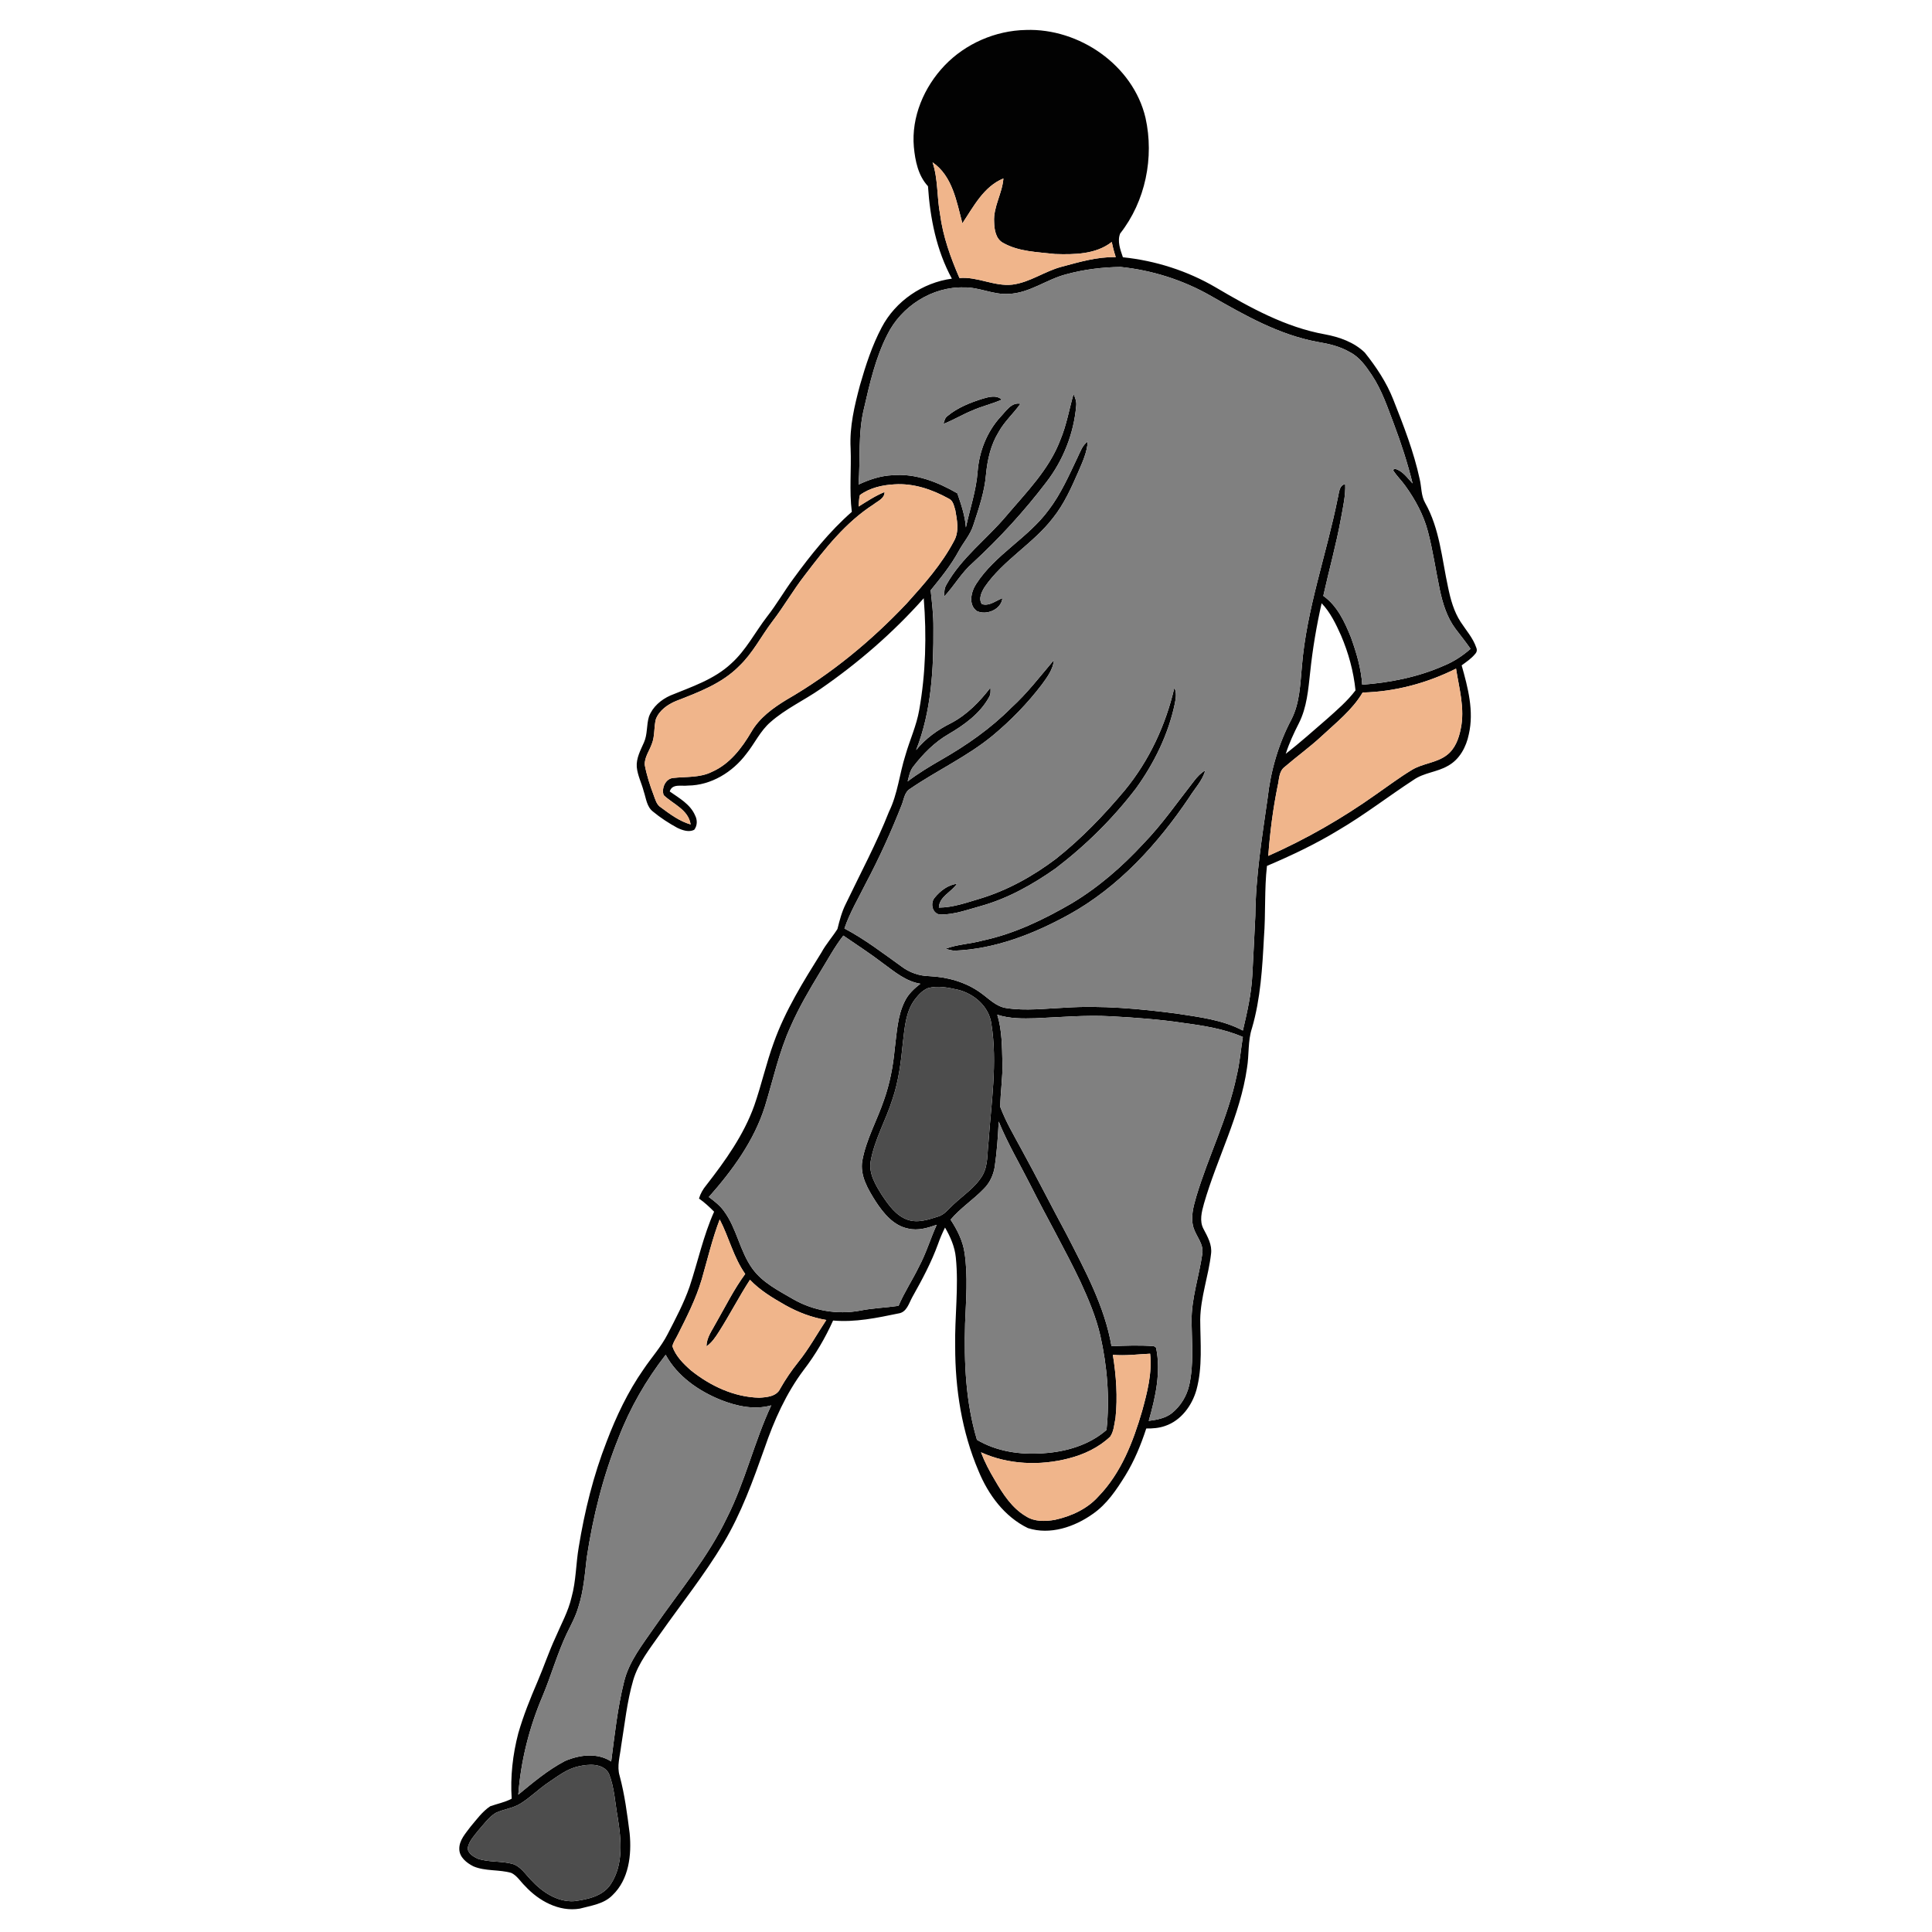 <?xml version="1.0" encoding="UTF-8" ?>
<!DOCTYPE svg PUBLIC "-//W3C//DTD SVG 1.1//EN" "http://www.w3.org/Graphics/SVG/1.1/DTD/svg11.dtd">
<svg width="1000pt" height="1000pt" viewBox="0 0 1000 1000" version="1.1" xmlns="http://www.w3.org/2000/svg">
	<g id="#020202ff">
		<path fill="#020202" opacity="1.00"
			d=" M 488.93 33.89 C 499.79 22.53 515.28 15.82 530.98 15.51 C 558.53 14.53 586.46 33.68 592.90 60.94 C 597.50 81.49 592.88 104.22 579.80 120.85 C 578.19 124.84 579.90 129.29 581.21 133.16 C 598.09 134.91 614.64 140.18 629.29 148.78 C 646.95 159.18 665.35 169.39 685.75 173.05 C 693.22 174.43 700.87 177.11 706.41 182.49 C 712.34 189.93 717.69 197.96 721.18 206.86 C 726.49 220.27 731.77 233.80 734.82 247.95 C 735.83 252.04 735.50 256.54 737.65 260.31 C 745.18 273.64 746.31 289.22 749.50 303.91 C 750.79 310.17 752.50 316.50 756.03 321.91 C 758.84 326.25 762.43 330.21 764.11 335.19 C 764.64 336.46 764.42 337.58 763.46 338.56 C 761.54 340.92 758.96 342.59 756.55 344.39 C 759.80 355.90 763.00 368.04 760.27 380.01 C 758.94 386.59 755.48 393.13 749.40 396.42 C 743.83 399.67 737.00 399.91 731.67 403.66 C 718.57 412.20 706.18 421.85 692.66 429.76 C 680.90 436.91 668.44 442.81 655.78 448.19 C 654.38 460.44 655.17 472.79 654.22 485.07 C 653.39 500.88 652.48 516.84 648.03 532.14 C 645.81 538.81 646.60 545.95 645.44 552.82 C 641.93 577.34 629.96 599.40 623.17 622.99 C 622.01 627.20 620.72 631.97 622.92 636.07 C 625.02 640.08 627.48 644.29 626.83 649.02 C 625.53 660.42 621.40 671.42 621.23 682.98 C 621.29 695.10 622.52 707.50 619.29 719.36 C 617.00 727.49 611.34 735.27 603.10 738.05 C 599.96 739.18 596.60 739.42 593.30 739.38 C 590.56 747.80 587.17 756.05 582.54 763.61 C 577.93 771.04 572.94 778.56 565.63 783.61 C 556.13 790.36 543.53 794.64 532.04 790.94 C 519.92 785.07 511.51 773.61 506.49 761.38 C 497.84 741.10 494.38 718.93 494.40 696.97 C 494.10 681.60 496.30 666.22 494.73 650.88 C 494.20 645.33 491.92 640.15 489.14 635.38 C 487.78 638.12 486.56 640.93 485.55 643.82 C 482.08 653.41 477.25 662.42 472.26 671.29 C 470.45 674.52 469.35 679.26 465.02 679.84 C 453.92 682.13 442.61 684.53 431.21 683.50 C 427.14 692.54 422.09 701.16 416.05 709.02 C 406.90 721.19 400.63 735.23 395.73 749.57 C 389.76 766.35 383.71 783.23 374.53 798.58 C 364.69 815.05 352.69 830.07 341.66 845.74 C 336.41 853.29 330.40 860.66 327.76 869.63 C 324.50 880.81 323.37 892.44 321.48 903.89 C 320.92 908.93 319.20 914.14 320.73 919.17 C 323.35 928.91 324.64 938.96 325.91 948.95 C 327.00 960.07 325.52 972.83 317.03 980.94 C 312.58 985.53 305.96 986.33 300.07 987.91 C 289.37 989.68 278.84 983.89 271.77 976.19 C 269.41 973.94 267.68 970.87 264.67 969.42 C 258.26 967.56 251.22 968.65 245.00 966.00 C 241.52 964.23 237.73 961.27 237.73 956.99 C 237.67 952.45 241.00 948.96 243.52 945.53 C 246.70 941.79 249.64 937.62 253.79 934.89 C 257.48 933.60 261.37 932.85 264.85 931.00 C 264.09 919.64 265.38 908.19 268.25 897.19 C 270.89 887.99 274.48 879.09 278.26 870.30 C 281.48 862.78 284.07 855.00 287.51 847.57 C 290.43 840.69 294.15 834.09 295.83 826.75 C 298.19 818.30 298.07 809.46 299.54 800.86 C 302.58 782.18 307.14 763.67 314.05 746.02 C 318.99 733.03 325.00 720.37 332.96 708.95 C 337.08 702.76 342.17 697.22 345.56 690.56 C 349.71 682.52 353.98 674.50 356.95 665.93 C 361.22 653.03 364.06 639.61 369.62 627.17 C 367.18 624.71 364.65 622.34 361.80 620.37 C 362.53 617.83 363.86 615.52 365.54 613.50 C 375.42 600.80 384.97 587.48 390.42 572.20 C 394.16 561.47 396.60 550.32 400.51 539.65 C 406.44 523.01 415.85 507.96 425.15 493.05 C 427.51 488.71 430.83 485.00 433.46 480.85 C 434.57 476.39 435.72 471.91 437.81 467.79 C 445.39 451.96 453.71 436.47 460.15 420.11 C 464.68 410.89 465.56 400.54 468.66 390.86 C 470.89 383.03 474.39 375.57 475.78 367.51 C 479.17 348.45 479.66 328.93 478.12 309.65 C 462.32 327.44 444.22 343.12 424.65 356.63 C 416.15 362.51 406.60 366.88 398.81 373.75 C 393.49 378.32 390.60 384.87 386.25 390.25 C 379.19 399.65 368.06 406.52 356.09 406.61 C 352.77 407.05 347.92 405.45 346.65 409.67 C 351.57 413.13 357.34 416.29 359.80 422.11 C 361.02 424.46 360.96 427.38 359.31 429.52 C 356.52 430.90 353.24 429.75 350.61 428.50 C 346.16 426.08 341.87 423.29 337.96 420.06 C 334.75 417.57 334.42 413.25 333.22 409.68 C 332.13 405.42 330.01 401.42 329.59 397.01 C 329.25 392.43 331.55 388.31 333.32 384.27 C 335.21 380.07 334.56 375.30 335.89 370.96 C 337.75 365.88 342.17 362.13 347.01 359.98 C 357.96 355.49 369.68 351.69 378.50 343.42 C 386.19 336.52 390.86 327.14 397.11 319.06 C 401.99 312.83 405.91 305.93 410.62 299.58 C 419.67 287.18 429.33 275.07 440.90 264.93 C 439.53 254.01 440.72 242.96 440.27 231.99 C 439.67 220.87 442.29 209.95 445.14 199.30 C 448.08 189.07 451.38 178.86 456.38 169.43 C 463.51 155.85 477.53 146.27 492.69 144.23 C 484.71 129.60 481.40 112.89 480.32 96.39 C 475.23 90.92 473.69 83.26 473.01 76.06 C 471.64 60.53 478.31 45.02 488.93 33.89 M 482.69 84.03 C 485.60 92.70 484.89 101.99 486.58 110.89 C 488.07 122.37 492.02 133.33 496.61 143.90 C 505.99 143.09 514.62 148.36 523.98 147.32 C 533.04 146.17 540.58 140.47 549.29 138.13 C 558.52 135.65 567.85 132.87 577.51 133.08 C 576.66 130.51 575.98 127.89 575.45 125.24 C 567.20 131.72 556.03 131.80 546.05 131.48 C 537.04 130.43 527.39 130.32 519.29 125.76 C 515.38 123.71 514.66 118.89 514.56 114.91 C 514.08 107.03 518.79 100.12 519.36 92.37 C 509.15 96.56 503.93 106.92 498.12 115.59 C 495.14 104.35 493.00 91.09 482.69 84.03 M 552.00 141.94 C 541.72 144.53 532.89 151.78 522.01 152.12 C 514.12 152.65 506.85 148.60 499.01 148.77 C 482.49 148.27 466.53 158.55 459.27 173.23 C 453.19 185.18 450.19 198.37 447.22 211.35 C 444.02 224.27 445.41 237.67 444.37 250.82 C 449.92 248.21 455.84 246.22 462.02 245.96 C 473.90 244.93 485.42 249.50 495.52 255.34 C 497.50 261.08 499.50 266.90 499.95 273.00 C 502.02 263.34 505.31 253.91 506.02 243.99 C 506.86 233.63 510.79 223.56 517.81 215.82 C 520.62 212.93 523.51 208.03 528.17 208.99 C 524.58 214.06 519.80 218.24 516.81 223.76 C 512.78 230.32 511.09 237.98 510.36 245.56 C 509.62 254.60 506.61 263.22 503.81 271.78 C 502.25 276.80 498.65 280.73 496.19 285.28 C 492.22 292.60 486.96 299.09 481.72 305.52 C 482.39 311.99 483.20 318.46 483.13 324.98 C 483.27 346.29 482.09 368.18 474.19 388.22 C 479.05 382.21 485.41 377.68 492.29 374.27 C 500.53 369.94 507.04 363.23 512.65 355.93 C 512.75 357.61 512.86 359.41 511.91 360.90 C 507.24 369.38 499.10 375.23 490.90 380.02 C 483.69 384.19 477.77 390.24 472.71 396.78 C 470.95 398.98 470.49 401.82 469.79 404.46 C 475.30 400.26 481.23 396.69 487.22 393.24 C 500.31 385.75 512.79 377.06 523.44 366.33 C 531.65 358.88 538.38 350.05 545.52 341.63 C 545.07 346.48 542.06 350.46 539.30 354.26 C 531.87 364.04 523.23 372.91 513.78 380.77 C 500.68 391.56 485.13 398.67 471.18 408.21 C 468.14 409.95 467.91 413.72 466.71 416.66 C 461.27 430.50 455.11 444.06 448.15 457.21 C 444.31 464.92 439.85 472.38 437.08 480.58 C 447.61 486.12 457.05 493.41 466.70 500.31 C 470.82 503.43 475.84 505.13 481.01 505.25 C 490.33 505.68 499.71 508.25 507.37 513.72 C 511.69 516.72 515.48 521.05 520.97 521.79 C 530.94 523.31 541.04 522.02 551.05 521.58 C 570.34 520.33 589.68 522.10 608.81 524.60 C 620.53 526.42 632.67 527.76 643.31 533.41 C 645.52 523.97 647.69 514.46 648.20 504.75 C 648.72 494.50 649.29 484.24 649.75 473.99 C 649.93 453.57 653.23 433.36 656.10 413.20 C 657.68 399.01 661.74 385.02 668.42 372.39 C 672.76 363.96 672.97 354.28 673.84 345.05 C 676.24 315.26 686.60 286.99 692.42 257.85 C 693.16 255.18 692.93 251.39 696.28 250.51 C 696.53 256.48 695.16 262.34 694.11 268.18 C 691.66 281.73 687.92 294.99 684.94 308.42 C 692.19 313.56 696.00 321.88 699.24 329.88 C 702.07 337.79 704.53 345.96 705.08 354.40 C 719.57 353.31 734.06 350.45 747.40 344.53 C 752.46 342.47 757.05 339.44 761.15 335.84 C 758.70 332.30 756.01 328.95 753.41 325.53 C 748.93 319.55 746.71 312.26 745.19 305.03 C 743.09 295.03 741.67 284.88 739.06 274.99 C 736.81 266.50 732.57 258.66 727.46 251.56 C 725.42 248.66 722.78 246.21 720.93 243.18 L 722.02 242.65 C 726.04 243.66 728.43 247.40 731.15 250.23 C 728.59 239.81 725.29 229.59 721.51 219.56 C 718.18 210.82 715.21 201.79 709.95 193.97 C 706.92 189.48 703.66 184.81 698.71 182.29 C 693.63 179.29 687.84 177.96 682.09 176.99 C 662.09 173.37 644.22 163.14 626.80 153.19 C 612.49 144.98 596.43 139.88 580.04 138.18 C 570.61 138.30 561.11 139.46 552.00 141.94 M 445.08 256.26 C 444.55 258.18 444.61 260.20 444.42 262.18 C 448.78 259.48 453.07 256.58 457.85 254.68 C 457.86 258.07 454.34 259.32 452.10 261.12 C 437.67 270.39 426.94 284.09 416.68 297.57 C 410.62 305.34 405.73 313.91 399.73 321.72 C 393.97 329.31 389.66 338.03 382.70 344.66 C 373.79 353.77 361.57 358.31 349.94 362.83 C 345.56 364.66 341.22 367.67 339.47 372.27 C 338.40 376.48 339.03 381.02 337.36 385.11 C 336.10 388.67 333.54 391.98 333.72 395.90 C 334.73 401.28 336.42 406.51 338.36 411.62 C 339.23 413.90 339.84 416.54 342.08 417.91 C 346.83 421.43 351.71 425.08 357.47 426.73 C 356.31 419.07 348.44 416.28 343.50 411.56 C 342.30 408.10 344.35 403.11 348.36 402.67 C 355.13 401.93 362.31 402.64 368.59 399.46 C 377.72 395.42 383.96 387.22 388.88 378.84 C 393.10 371.50 400.12 366.43 407.21 362.12 C 430.28 348.82 451.04 331.67 469.30 312.34 C 478.38 302.28 487.50 292.00 493.84 279.93 C 496.55 275.08 495.40 269.29 494.47 264.12 C 493.77 261.92 493.39 259.09 491.01 258.06 C 482.50 253.34 472.85 250.06 463.02 250.70 C 456.74 251.02 450.21 252.49 445.08 256.26 M 684.07 312.24 C 681.41 324.03 679.39 335.96 678.14 347.98 C 677.15 356.91 676.44 366.17 672.30 374.33 C 669.69 379.46 667.25 384.69 665.50 390.18 C 672.89 384.41 679.89 378.15 686.98 372.01 C 692.13 367.41 697.42 362.87 701.61 357.33 C 700.61 347.54 697.98 337.96 694.12 328.92 C 691.46 322.98 688.61 316.99 684.07 312.24 M 705.30 358.45 C 699.98 367.47 691.60 374.02 684.04 381.07 C 677.98 386.71 671.24 391.53 664.98 396.93 C 661.86 399.23 662.15 403.49 661.29 406.89 C 658.88 418.81 657.34 430.87 656.46 443.00 C 676.06 434.31 694.71 423.61 712.19 411.20 C 718.31 406.96 724.27 402.46 730.64 398.59 C 736.30 395.07 743.49 394.95 748.85 390.85 C 753.13 387.63 755.09 382.32 756.07 377.24 C 758.32 366.79 755.24 356.36 753.64 346.08 C 738.66 353.59 722.08 358.05 705.30 358.45 M 424.36 503.33 C 418.87 512.39 413.50 521.55 409.24 531.27 C 403.19 544.51 400.19 558.83 395.92 572.69 C 390.31 590.46 379.11 605.77 366.89 619.57 C 369.78 621.75 372.73 623.98 374.82 626.99 C 381.40 635.97 382.90 647.57 389.40 656.59 C 394.67 663.93 402.99 668.03 410.60 672.48 C 420.96 678.41 433.31 680.56 445.06 678.40 C 451.66 677.05 458.42 676.88 465.08 675.90 C 468.09 668.81 472.38 662.42 475.72 655.50 C 479.41 648.59 481.62 641.05 484.84 633.95 C 480.14 635.59 475.12 637.12 470.12 635.92 C 462.44 634.44 457.23 627.93 453.18 621.75 C 449.26 615.54 445.07 608.55 446.30 600.89 C 448.28 589.86 453.94 579.99 457.51 569.46 C 460.55 560.92 462.26 551.97 463.10 542.97 C 464.20 534.60 464.48 525.83 468.36 518.16 C 470.14 514.47 473.22 511.67 476.39 509.18 C 468.96 508.02 463.09 503.03 457.22 498.74 C 450.53 493.60 443.44 489.04 436.51 484.27 C 431.86 490.22 428.33 496.93 424.36 503.33 M 480.36 511.44 C 477.47 512.58 475.32 515.00 473.47 517.40 C 468.73 523.75 468.27 531.97 467.34 539.55 C 466.40 549.45 465.15 559.41 461.96 568.88 C 458.58 579.74 452.63 589.77 450.66 601.07 C 449.57 607.50 453.23 613.38 456.49 618.61 C 459.90 623.65 463.68 629.16 469.67 631.30 C 474.91 633.18 480.47 631.30 485.52 629.69 C 488.88 628.72 490.96 625.75 493.43 623.51 C 498.61 618.63 504.84 614.62 508.54 608.39 C 511.53 603.18 510.93 596.93 511.64 591.18 C 513.04 570.82 516.38 550.26 513.13 529.92 C 511.96 521.03 504.24 514.37 495.87 512.30 C 490.83 511.17 485.46 510.07 480.36 511.44 M 516.19 525.22 C 518.66 533.22 518.63 541.71 518.85 550.00 C 519.09 557.68 517.77 565.31 517.75 572.98 C 520.58 580.52 524.70 587.49 528.53 594.57 C 536.60 609.25 544.13 624.22 552.09 638.96 C 561.55 657.44 571.75 676.09 575.32 696.79 C 582.62 696.48 589.96 696.20 597.25 696.77 C 597.53 696.96 598.10 697.34 598.38 697.53 C 601.01 710.18 598.07 723.23 594.59 735.44 C 598.73 734.90 603.06 734.13 606.46 731.53 C 611.05 727.86 614.28 722.60 615.56 716.87 C 617.96 706.06 616.88 694.94 616.75 683.98 C 616.64 672.05 620.63 660.66 622.32 648.97 C 623.14 643.89 619.19 640.03 617.77 635.51 C 616.12 630.14 617.70 624.53 619.20 619.33 C 625.48 598.30 635.61 578.49 640.07 556.90 C 641.69 550.27 642.21 543.45 643.29 536.72 C 633.63 532.56 623.17 530.90 612.82 529.52 C 600.29 527.63 587.64 526.71 574.99 526.03 C 561.99 525.31 549.01 526.49 536.04 527.05 C 529.39 527.25 522.58 527.31 516.19 525.22 M 516.92 580.51 C 516.57 588.40 515.98 596.28 514.85 604.10 C 514.13 608.26 512.29 612.29 509.26 615.28 C 503.83 620.95 497.10 625.25 492.03 631.30 C 495.45 636.52 498.35 642.23 499.26 648.48 C 501.06 660.58 500.01 672.85 499.53 685.01 C 498.96 705.22 499.81 725.76 505.67 745.25 C 515.92 751.33 528.19 753.07 539.94 752.21 C 551.69 751.48 563.71 748.01 572.72 740.15 C 574.48 723.80 573.10 707.23 569.50 691.22 C 567.27 681.58 563.39 672.45 559.27 663.49 C 551.23 646.59 541.89 630.36 533.49 613.64 C 527.93 602.62 521.60 591.96 516.92 580.51 M 372.52 631.19 C 368.65 641.30 366.19 651.89 363.19 662.28 C 360.22 672.29 355.47 681.64 350.78 690.93 C 349.86 692.90 348.40 694.72 348.04 696.91 C 349.77 701.96 353.72 705.87 357.64 709.32 C 367.65 717.34 380.02 723.18 393.02 723.45 C 396.90 723.23 401.97 722.82 403.83 718.77 C 406.55 713.97 409.66 709.41 413.10 705.11 C 418.63 698.27 422.85 690.53 427.70 683.22 C 420.20 681.96 413.01 679.23 406.40 675.50 C 399.90 671.80 393.37 667.89 388.18 662.42 C 382.52 671.15 377.77 680.42 372.19 689.20 C 370.39 692.03 368.50 694.91 365.70 696.86 C 365.67 692.26 368.64 688.57 370.65 684.68 C 375.53 676.18 379.89 667.32 385.72 659.40 C 379.66 650.83 377.32 640.42 372.52 631.19 M 576.02 701.26 C 577.74 712.03 578.56 723.05 577.39 733.92 C 576.71 737.16 576.58 740.80 574.64 743.61 C 568.66 749.28 561.01 752.87 553.08 754.89 C 538.19 758.73 521.86 758.12 507.76 751.71 C 509.66 756.71 512.15 761.45 514.90 766.04 C 519.06 773.21 523.76 780.58 531.10 784.87 C 535.52 787.71 541.11 787.53 546.10 786.64 C 554.47 784.79 562.75 781.04 568.54 774.54 C 580.30 762.43 586.53 746.23 591.17 730.29 C 593.81 720.68 596.40 710.71 595.30 700.67 C 588.88 700.97 582.45 701.85 576.02 701.26 M 320.20 744.09 C 312.14 764.01 306.91 785.00 303.71 806.22 C 302.72 814.75 302.07 823.39 299.42 831.61 C 298.07 836.45 295.64 840.88 293.44 845.37 C 288.46 855.84 285.37 867.06 280.91 877.74 C 273.99 893.97 269.59 911.29 268.27 928.89 C 275.93 922.60 283.57 916.15 292.39 911.51 C 299.89 908.25 309.17 907.05 316.35 911.74 C 318.15 898.02 319.61 884.18 322.95 870.72 C 325.51 859.83 332.74 851.03 338.91 842.00 C 351.78 823.44 366.52 805.97 376.32 785.47 C 385.73 766.84 390.38 746.29 399.19 727.42 C 390.52 729.87 381.35 727.85 373.17 724.64 C 361.63 719.98 350.60 712.38 344.55 701.24 C 334.43 714.27 326.13 728.68 320.20 744.09 M 299.30 914.30 C 293.41 915.58 288.62 919.43 283.71 922.70 C 278.75 926.04 274.52 930.35 269.44 933.51 C 265.47 936.00 260.65 936.39 256.49 938.40 C 252.86 940.71 250.35 944.32 247.53 947.50 C 245.48 950.15 242.97 952.73 242.17 956.09 C 241.75 959.06 244.83 960.86 247.11 961.99 C 252.90 964.01 259.24 963.14 265.14 964.71 C 269.48 965.94 271.90 970.07 274.90 973.10 C 280.56 979.23 288.36 984.52 297.04 984.06 C 304.05 983.14 312.08 981.55 316.20 975.14 C 322.80 965.02 321.57 952.22 319.74 940.87 C 318.34 933.21 318.05 925.22 315.14 917.94 C 312.06 912.46 304.55 913.06 299.30 914.30 Z" />
		<path fill="#020202" opacity="1.00"
			d=" M 508.54 206.39 C 511.79 205.46 515.69 204.27 518.52 206.84 C 513.62 209.07 508.31 210.20 503.40 212.41 C 498.24 214.48 493.50 217.42 488.32 219.42 C 488.80 217.99 489.02 216.28 490.38 215.36 C 495.62 210.98 502.10 208.43 508.54 206.39 Z" />
		<path fill="#020202" opacity="1.00"
			d=" M 555.67 203.89 C 556.50 205.82 557.31 207.86 557.05 210.01 C 555.83 224.32 550.35 238.20 541.59 249.57 C 530.14 264.61 517.32 278.59 503.42 291.40 C 497.65 296.41 493.94 303.19 488.77 308.71 C 488.71 306.65 488.72 304.50 489.84 302.68 C 497.59 288.69 510.74 279.06 520.89 266.99 C 531.26 254.75 543.04 243.00 548.82 227.70 C 552.04 220.05 553.41 211.83 555.67 203.89 Z" />
		<path fill="#020202" opacity="1.00"
			d=" M 557.74 236.75 C 559.17 233.83 560.21 230.49 563.00 228.53 C 562.70 234.07 560.31 239.14 558.16 244.16 C 554.53 252.47 550.78 260.86 545.09 268.01 C 534.83 281.40 519.37 289.79 509.73 303.73 C 508.12 306.25 506.31 309.88 508.22 312.67 C 512.08 313.92 515.43 310.87 518.85 309.63 C 518.22 315.51 510.62 318.62 505.65 316.30 C 501.07 313.07 502.60 306.31 505.25 302.28 C 515.08 286.95 532.19 278.47 542.86 263.86 C 549.14 255.61 553.31 246.06 557.74 236.75 Z" />
		<path fill="#020202" opacity="1.00"
			d=" M 607.84 355.98 C 609.13 358.57 608.62 361.50 608.08 364.21 C 604.75 380.06 597.47 394.90 588.04 407.99 C 576.13 423.60 562.04 437.54 546.43 449.45 C 534.64 457.75 521.87 464.97 507.91 468.90 C 501.02 470.78 494.12 473.40 486.91 473.37 C 482.66 473.31 481.28 467.59 483.73 464.70 C 486.64 461.13 490.59 458.02 495.31 457.45 C 492.46 461.78 486.21 463.97 485.95 469.77 C 493.31 469.74 500.32 467.18 507.30 465.12 C 521.52 460.81 534.68 453.47 546.51 444.56 C 559.69 434.13 571.37 421.95 582.15 409.09 C 594.79 393.74 603.38 375.32 607.84 355.98 Z" />
		<path fill="#020202" opacity="1.00"
			d=" M 618.11 404.13 C 619.71 402.02 621.57 400.10 623.85 398.71 C 622.45 404.02 618.45 408.01 615.64 412.58 C 599.34 436.77 579.10 459.11 553.32 473.36 C 535.07 483.41 515.04 491.27 494.01 492.07 C 492.45 491.95 490.94 491.60 489.48 491.03 C 495.66 488.74 502.36 488.58 508.68 486.80 C 525.04 483.32 540.22 475.98 554.59 467.63 C 568.50 459.33 580.81 448.59 591.78 436.73 C 601.53 426.68 609.49 415.12 618.11 404.13 Z" />
	</g>
	<g id="#f0b58bff">
		<path fill="#f0b58b" opacity="1.00"
			d=" M 482.69 84.03 C 493.00 91.09 495.14 104.35 498.12 115.59 C 503.93 106.92 509.15 96.56 519.36 92.37 C 518.79 100.12 514.08 107.03 514.56 114.91 C 514.66 118.89 515.38 123.71 519.29 125.76 C 527.39 130.32 537.04 130.43 546.05 131.48 C 556.03 131.80 567.20 131.72 575.45 125.24 C 575.98 127.89 576.66 130.51 577.51 133.08 C 567.85 132.87 558.52 135.65 549.29 138.13 C 540.58 140.47 533.04 146.17 523.98 147.32 C 514.62 148.36 505.99 143.09 496.61 143.90 C 492.02 133.33 488.07 122.37 486.58 110.89 C 484.89 101.99 485.60 92.70 482.69 84.03 Z" />
		<path fill="#f0b58b" opacity="1.00"
			d=" M 445.08 256.26 C 450.21 252.49 456.74 251.02 463.02 250.70 C 472.85 250.06 482.50 253.34 491.01 258.06 C 493.39 259.09 493.77 261.92 494.47 264.12 C 495.40 269.29 496.55 275.08 493.84 279.93 C 487.50 292.00 478.38 302.28 469.30 312.34 C 451.04 331.67 430.28 348.82 407.21 362.12 C 400.12 366.43 393.10 371.50 388.88 378.84 C 383.96 387.22 377.72 395.42 368.59 399.46 C 362.31 402.64 355.13 401.93 348.36 402.67 C 344.35 403.11 342.30 408.10 343.50 411.56 C 348.44 416.28 356.31 419.07 357.47 426.73 C 351.71 425.08 346.83 421.43 342.08 417.91 C 339.84 416.54 339.23 413.90 338.36 411.62 C 336.42 406.51 334.73 401.28 333.72 395.90 C 333.54 391.98 336.10 388.67 337.36 385.11 C 339.03 381.02 338.40 376.48 339.47 372.27 C 341.22 367.67 345.56 364.66 349.94 362.83 C 361.57 358.31 373.79 353.77 382.70 344.66 C 389.66 338.03 393.97 329.31 399.73 321.72 C 405.73 313.91 410.62 305.34 416.68 297.57 C 426.94 284.09 437.67 270.39 452.10 261.12 C 454.34 259.32 457.86 258.07 457.85 254.68 C 453.07 256.58 448.78 259.48 444.42 262.18 C 444.61 260.20 444.55 258.18 445.08 256.26 Z" />
		<path fill="#f0b58b" opacity="1.00"
			d=" M 705.30 358.45 C 722.08 358.05 738.66 353.59 753.64 346.08 C 755.24 356.36 758.32 366.79 756.07 377.24 C 755.09 382.32 753.13 387.63 748.85 390.85 C 743.49 394.95 736.30 395.07 730.64 398.59 C 724.27 402.46 718.31 406.96 712.19 411.20 C 694.71 423.61 676.06 434.31 656.46 443.00 C 657.34 430.87 658.88 418.81 661.29 406.89 C 662.15 403.49 661.86 399.23 664.98 396.93 C 671.24 391.53 677.98 386.71 684.04 381.07 C 691.60 374.02 699.98 367.47 705.30 358.45 Z" />
		<path fill="#f0b58b" opacity="1.00"
			d=" M 372.52 631.19 C 377.32 640.42 379.66 650.83 385.72 659.40 C 379.89 667.32 375.53 676.18 370.65 684.68 C 368.64 688.57 365.67 692.26 365.70 696.86 C 368.50 694.91 370.39 692.03 372.19 689.20 C 377.77 680.42 382.52 671.15 388.18 662.42 C 393.37 667.89 399.90 671.80 406.40 675.50 C 413.01 679.23 420.20 681.96 427.70 683.22 C 422.85 690.53 418.63 698.27 413.10 705.11 C 409.66 709.41 406.55 713.97 403.83 718.77 C 401.97 722.82 396.90 723.23 393.02 723.45 C 380.02 723.18 367.65 717.34 357.64 709.32 C 353.72 705.87 349.77 701.96 348.04 696.91 C 348.40 694.72 349.86 692.90 350.78 690.93 C 355.47 681.64 360.22 672.29 363.19 662.28 C 366.19 651.89 368.65 641.30 372.52 631.19 Z" />
		<path fill="#f0b58b" opacity="1.00"
			d=" M 576.02 701.26 C 582.45 701.85 588.88 700.97 595.30 700.67 C 596.40 710.71 593.81 720.68 591.17 730.29 C 586.53 746.23 580.30 762.43 568.54 774.54 C 562.75 781.04 554.47 784.79 546.10 786.64 C 541.11 787.53 535.52 787.71 531.10 784.87 C 523.76 780.58 519.06 773.21 514.90 766.04 C 512.15 761.45 509.66 756.71 507.76 751.71 C 521.86 758.12 538.19 758.73 553.08 754.89 C 561.01 752.87 568.66 749.28 574.64 743.61 C 576.58 740.80 576.71 737.16 577.39 733.92 C 578.56 723.05 577.74 712.03 576.02 701.26 Z" />
	</g>
	<g id="#f11b27ff">
		<path fill="grey" opacity="1.00"
			d=" M 552.00 141.94 C 561.11 139.46 570.61 138.30 580.04 138.18 C 596.43 139.88 612.49 144.98 626.80 153.19 C 644.22 163.14 662.09 173.37 682.09 176.99 C 687.84 177.96 693.63 179.29 698.71 182.29 C 703.66 184.81 706.92 189.48 709.95 193.97 C 715.21 201.79 718.18 210.82 721.51 219.56 C 725.29 229.59 728.59 239.81 731.15 250.23 C 728.43 247.40 726.04 243.66 722.02 242.65 L 720.93 243.18 C 722.78 246.21 725.42 248.66 727.46 251.56 C 732.57 258.66 736.81 266.50 739.06 274.99 C 741.67 284.88 743.09 295.03 745.19 305.03 C 746.71 312.26 748.93 319.55 753.41 325.53 C 756.01 328.95 758.70 332.30 761.15 335.84 C 757.05 339.44 752.46 342.47 747.40 344.53 C 734.06 350.45 719.57 353.31 705.08 354.40 C 704.53 345.96 702.07 337.79 699.24 329.88 C 696.00 321.88 692.19 313.56 684.94 308.42 C 687.92 294.99 691.66 281.73 694.11 268.18 C 695.16 262.34 696.53 256.48 696.28 250.51 C 692.93 251.39 693.16 255.18 692.42 257.85 C 686.60 286.99 676.24 315.26 673.84 345.05 C 672.97 354.28 672.76 363.96 668.42 372.39 C 661.74 385.02 657.68 399.01 656.10 413.20 C 653.23 433.36 649.93 453.57 649.75 473.99 C 649.29 484.24 648.72 494.50 648.20 504.75 C 647.69 514.46 645.52 523.97 643.31 533.41 C 632.67 527.76 620.53 526.42 608.81 524.60 C 589.68 522.10 570.34 520.33 551.05 521.58 C 541.04 522.02 530.94 523.31 520.97 521.79 C 515.48 521.05 511.69 516.72 507.37 513.72 C 499.71 508.25 490.33 505.68 481.01 505.25 C 475.84 505.13 470.82 503.43 466.70 500.31 C 457.05 493.41 447.61 486.12 437.08 480.58 C 439.85 472.38 444.31 464.92 448.15 457.21 C 455.11 444.06 461.27 430.50 466.71 416.66 C 467.91 413.72 468.14 409.95 471.18 408.21 C 485.13 398.67 500.68 391.56 513.78 380.77 C 523.23 372.91 531.87 364.04 539.30 354.26 C 542.06 350.46 545.07 346.48 545.52 341.63 C 538.38 350.05 531.65 358.88 523.44 366.33 C 512.79 377.06 500.31 385.75 487.22 393.24 C 481.23 396.69 475.30 400.26 469.79 404.46 C 470.49 401.82 470.95 398.98 472.71 396.78 C 477.77 390.24 483.69 384.19 490.90 380.02 C 499.10 375.23 507.24 369.38 511.91 360.90 C 512.86 359.41 512.75 357.61 512.65 355.93 C 507.04 363.23 500.53 369.94 492.29 374.27 C 485.41 377.68 479.05 382.21 474.19 388.22 C 482.09 368.18 483.27 346.29 483.13 324.98 C 483.20 318.46 482.39 311.99 481.72 305.52 C 486.96 299.09 492.22 292.60 496.19 285.28 C 498.65 280.73 502.25 276.80 503.81 271.78 C 506.61 263.22 509.62 254.60 510.36 245.56 C 511.09 237.98 512.78 230.32 516.81 223.76 C 519.80 218.24 524.58 214.06 528.17 208.99 C 523.51 208.03 520.62 212.93 517.81 215.82 C 510.79 223.56 506.86 233.63 506.02 243.99 C 505.31 253.91 502.02 263.34 499.95 273.00 C 499.50 266.90 497.50 261.08 495.52 255.34 C 485.42 249.50 473.90 244.93 462.02 245.96 C 455.84 246.22 449.92 248.21 444.37 250.82 C 445.41 237.67 444.02 224.27 447.22 211.35 C 450.19 198.37 453.19 185.18 459.27 173.23 C 466.53 158.55 482.49 148.27 499.01 148.77 C 506.85 148.60 514.12 152.65 522.01 152.12 C 532.89 151.78 541.72 144.53 552.00 141.94 M 508.54 206.39 C 502.10 208.43 495.62 210.98 490.38 215.36 C 489.02 216.28 488.80 217.99 488.32 219.42 C 493.50 217.42 498.24 214.48 503.40 212.41 C 508.31 210.20 513.62 209.07 518.52 206.84 C 515.69 204.27 511.79 205.46 508.54 206.39 M 555.67 203.89 C 553.41 211.83 552.04 220.05 548.82 227.70 C 543.04 243.00 531.26 254.75 520.89 266.99 C 510.74 279.06 497.59 288.69 489.84 302.68 C 488.72 304.50 488.71 306.65 488.77 308.71 C 493.94 303.19 497.65 296.41 503.42 291.40 C 517.32 278.59 530.14 264.61 541.59 249.57 C 550.35 238.20 555.83 224.32 557.05 210.01 C 557.31 207.86 556.50 205.82 555.67 203.89 M 557.74 236.75 C 553.31 246.06 549.14 255.61 542.86 263.86 C 532.19 278.47 515.08 286.95 505.25 302.28 C 502.60 306.31 501.07 313.07 505.65 316.30 C 510.62 318.62 518.22 315.51 518.85 309.63 C 515.43 310.87 512.08 313.92 508.22 312.67 C 506.31 309.88 508.12 306.25 509.73 303.73 C 519.37 289.79 534.83 281.40 545.09 268.01 C 550.78 260.86 554.53 252.47 558.16 244.16 C 560.31 239.14 562.70 234.07 563.00 228.53 C 560.21 230.49 559.17 233.83 557.74 236.75 M 607.84 355.98 C 603.38 375.32 594.79 393.74 582.15 409.09 C 571.37 421.95 559.69 434.13 546.51 444.56 C 534.68 453.47 521.52 460.81 507.30 465.12 C 500.32 467.18 493.31 469.74 485.95 469.77 C 486.21 463.97 492.46 461.78 495.31 457.45 C 490.59 458.02 486.64 461.13 483.73 464.70 C 481.28 467.59 482.66 473.31 486.91 473.37 C 494.12 473.40 501.02 470.78 507.91 468.90 C 521.87 464.97 534.64 457.75 546.43 449.45 C 562.04 437.54 576.13 423.60 588.04 407.99 C 597.47 394.90 604.75 380.06 608.08 364.21 C 608.62 361.50 609.13 358.57 607.84 355.98 M 618.11 404.13 C 609.49 415.12 601.53 426.68 591.78 436.73 C 580.81 448.59 568.50 459.33 554.59 467.63 C 540.22 475.98 525.04 483.32 508.68 486.80 C 502.36 488.58 495.66 488.74 489.48 491.03 C 490.94 491.60 492.45 491.95 494.01 492.07 C 515.04 491.27 535.07 483.41 553.32 473.36 C 579.10 459.11 599.34 436.77 615.64 412.58 C 618.45 408.01 622.45 404.02 623.85 398.71 C 621.57 400.10 619.71 402.02 618.11 404.13 Z" />
	</g>
	<g id="#ffffffff">
		<path fill="grey" opacity="1.00"
			d=" M 424.36 503.33 C 428.33 496.93 431.86 490.22 436.51 484.27 C 443.44 489.04 450.53 493.60 457.22 498.74 C 463.09 503.03 468.96 508.02 476.39 509.18 C 473.22 511.67 470.14 514.47 468.36 518.16 C 464.48 525.83 464.20 534.60 463.10 542.97 C 462.26 551.97 460.55 560.92 457.51 569.46 C 453.94 579.99 448.28 589.86 446.30 600.89 C 445.07 608.55 449.26 615.54 453.18 621.75 C 457.23 627.93 462.44 634.44 470.12 635.92 C 475.12 637.12 480.14 635.59 484.84 633.95 C 481.62 641.05 479.41 648.59 475.72 655.50 C 472.38 662.42 468.09 668.81 465.08 675.90 C 458.42 676.88 451.66 677.05 445.06 678.40 C 433.31 680.56 420.96 678.41 410.60 672.48 C 402.99 668.03 394.67 663.93 389.40 656.59 C 382.90 647.57 381.40 635.97 374.82 626.99 C 372.73 623.98 369.78 621.75 366.89 619.57 C 379.11 605.77 390.31 590.46 395.92 572.69 C 400.19 558.83 403.19 544.51 409.24 531.27 C 413.50 521.55 418.87 512.39 424.36 503.33 Z" />
		<path fill="grey" opacity="1.00"
			d=" M 516.19 525.22 C 522.58 527.31 529.39 527.25 536.04 527.05 C 549.01 526.49 561.99 525.31 574.99 526.03 C 587.64 526.71 600.29 527.63 612.82 529.52 C 623.17 530.90 633.63 532.56 643.29 536.72 C 642.21 543.45 641.69 550.27 640.07 556.90 C 635.61 578.49 625.48 598.30 619.20 619.33 C 617.70 624.53 616.12 630.14 617.77 635.51 C 619.19 640.03 623.14 643.89 622.32 648.97 C 620.63 660.66 616.64 672.05 616.75 683.98 C 616.88 694.94 617.96 706.06 615.56 716.87 C 614.28 722.60 611.05 727.86 606.46 731.53 C 603.06 734.13 598.73 734.90 594.59 735.44 C 598.07 723.23 601.01 710.18 598.38 697.53 C 598.10 697.34 597.53 696.96 597.25 696.77 C 589.96 696.20 582.62 696.48 575.32 696.79 C 571.75 676.09 561.55 657.44 552.09 638.96 C 544.13 624.22 536.60 609.25 528.53 594.57 C 524.70 587.49 520.58 580.52 517.75 572.98 C 517.77 565.31 519.09 557.68 518.85 550.00 C 518.63 541.71 518.66 533.22 516.19 525.22 Z" />
		<path fill="grey" opacity="1.00"
			d=" M 516.92 580.51 C 521.60 591.96 527.93 602.62 533.49 613.64 C 541.89 630.36 551.23 646.59 559.27 663.49 C 563.39 672.45 567.27 681.58 569.50 691.22 C 573.10 707.23 574.48 723.80 572.72 740.15 C 563.71 748.01 551.69 751.48 539.94 752.21 C 528.19 753.07 515.92 751.33 505.67 745.25 C 499.81 725.76 498.96 705.22 499.53 685.01 C 500.01 672.85 501.06 660.58 499.26 648.48 C 498.35 642.23 495.45 636.52 492.03 631.30 C 497.10 625.25 503.83 620.95 509.26 615.28 C 512.29 612.29 514.13 608.26 514.85 604.10 C 515.98 596.28 516.57 588.40 516.92 580.51 Z" />
		<path fill="grey" opacity="1.00"
			d=" M 320.20 744.09 C 326.13 728.68 334.43 714.27 344.55 701.24 C 350.60 712.38 361.63 719.98 373.17 724.64 C 381.35 727.85 390.52 729.87 399.19 727.42 C 390.38 746.29 385.73 766.84 376.32 785.47 C 366.52 805.97 351.78 823.44 338.91 842.00 C 332.74 851.03 325.51 859.83 322.95 870.72 C 319.61 884.18 318.15 898.02 316.35 911.74 C 309.17 907.05 299.89 908.25 292.39 911.51 C 283.57 916.15 275.93 922.60 268.27 928.89 C 269.59 911.29 273.99 893.97 280.91 877.74 C 285.37 867.06 288.46 855.84 293.44 845.37 C 295.64 840.88 298.07 836.45 299.42 831.61 C 302.07 823.39 302.72 814.75 303.71 806.22 C 306.91 785.00 312.14 764.01 320.20 744.09 Z" />
	</g>
	<g id="#4d4d4dff">
		<path fill="#4d4d4d" opacity="1.00"
			d=" M 480.36 511.44 C 485.46 510.07 490.83 511.17 495.87 512.30 C 504.24 514.37 511.96 521.03 513.13 529.92 C 516.38 550.26 513.04 570.82 511.64 591.18 C 510.93 596.93 511.53 603.18 508.54 608.39 C 504.84 614.62 498.61 618.63 493.43 623.51 C 490.96 625.75 488.88 628.72 485.52 629.69 C 480.47 631.30 474.91 633.18 469.67 631.30 C 463.68 629.16 459.90 623.65 456.49 618.61 C 453.23 613.38 449.57 607.50 450.66 601.07 C 452.63 589.77 458.58 579.74 461.96 568.88 C 465.15 559.41 466.40 549.45 467.34 539.55 C 468.27 531.97 468.73 523.75 473.47 517.40 C 475.32 515.00 477.47 512.58 480.36 511.44 Z" />
		<path fill="#4d4d4d" opacity="1.00"
			d=" M 299.30 914.30 C 304.55 913.06 312.06 912.46 315.14 917.94 C 318.05 925.22 318.34 933.21 319.74 940.87 C 321.57 952.22 322.80 965.02 316.20 975.14 C 312.08 981.55 304.05 983.14 297.04 984.06 C 288.36 984.52 280.56 979.23 274.90 973.10 C 271.90 970.07 269.48 965.94 265.14 964.71 C 259.24 963.14 252.90 964.01 247.11 961.99 C 244.83 960.86 241.75 959.06 242.17 956.09 C 242.97 952.73 245.48 950.15 247.53 947.50 C 250.35 944.32 252.86 940.71 256.49 938.40 C 260.65 936.39 265.47 936.00 269.44 933.51 C 274.52 930.35 278.75 926.04 283.71 922.70 C 288.62 919.43 293.41 915.58 299.30 914.30 Z" />
	</g>
</svg>